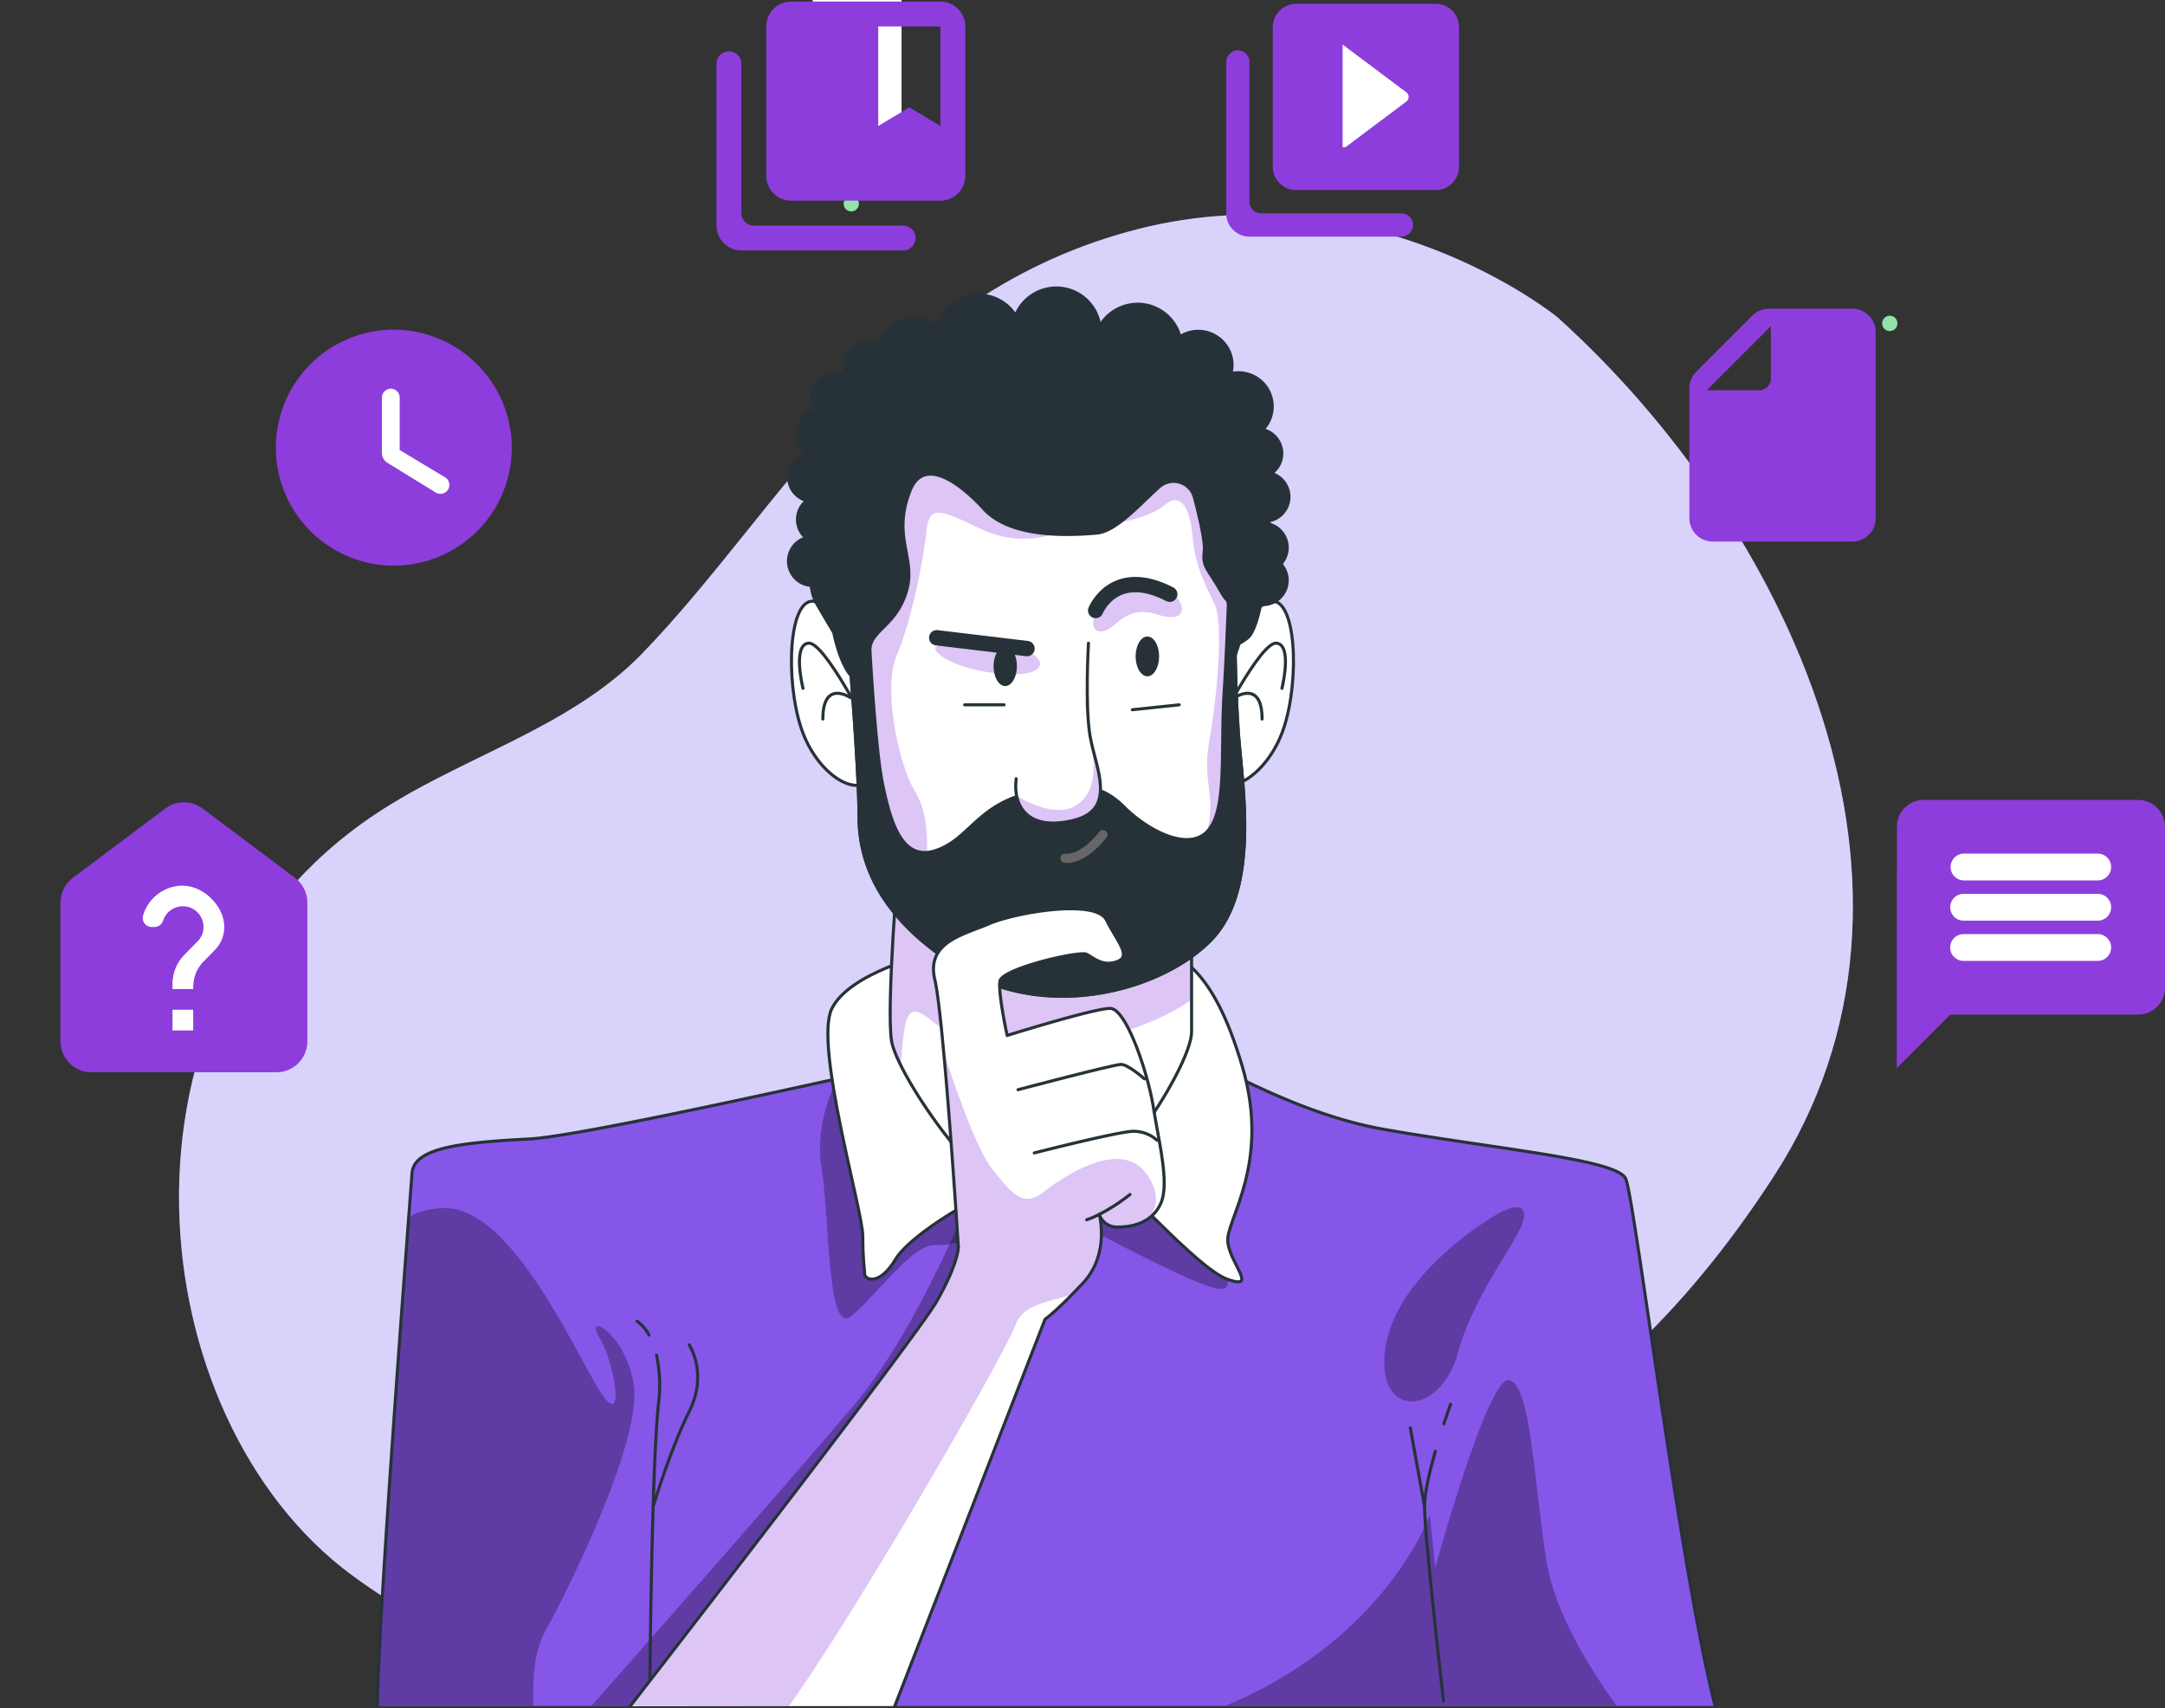 <svg xmlns="http://www.w3.org/2000/svg" xmlns:xlink="http://www.w3.org/1999/xlink" width="706" height="557.024" viewBox="0 0 706 557.024">
    <rect x="0" y="0" width="706" height="557.024" fill="#333333" stroke="none"/>
    <defs>
      <style>
        .cls-1, .cls-21 {
          fill: #92e3a9;
        }
  
        .cls-1, .cls-10, .cls-15, .cls-16, .cls-2, .cls-8 {
          stroke: #263238;
        }
  
        .cls-1, .cls-10, .cls-15, .cls-16, .cls-19, .cls-2, .cls-8 {
          stroke-linecap: round;
          stroke-linejoin: round;
        }
  
        .cls-2 {
          fill: #ccc;
        }
  
        .cls-3 {
          fill: #8167f2;
        }
  
        .cls-10, .cls-11, .cls-22, .cls-4 {
          fill: #fff;
        }
  
        .cls-4 {
          opacity: 0.7;
        }
  
        .cls-5 {
          fill: #8656e9;
        }
  
        .cls-6 {
          clip-path: url(#clip-path);
        }
  
        .cls-13, .cls-7, .cls-9 {
          opacity: 0.3;
        }
  
        .cls-16, .cls-19, .cls-24, .cls-8 {
          fill: none;
        }
  
        .cls-12 {
          clip-path: url(#clip-path-2);
        }
  
        .cls-13, .cls-23 {
          fill: #8d3ddc;
        }
  
        .cls-14 {
          clip-path: url(#clip-path-3);
        }
  
        .cls-15, .cls-18 {
          fill: #263238;
        }
  
        .cls-16 {
          stroke-width: 5px;
        }
  
        .cls-17 {
          clip-path: url(#clip-path-4);
        }
  
        .cls-19 {
          stroke: #666;
          stroke-width: 3px;
        }
  
        .cls-20 {
          clip-path: url(#clip-path-5);
        }
  
        .cls-22 {
          stroke: #707070;
        }
  
        .cls-25 {
          stroke: none;
        }
      </style>
      <clipPath id="clip-path">
        <path id="Path_3167" data-name="Path 3167" class="cls-1" d="M514.312,486.781c-11.514-44.776-26.281-165.6-29.144-171.9s-41.425-9.576-78.586-16.058-69.521-31.227-83.069-32.409a169.432,169.432,0,0,0-22.979-.585S150.673,300.734,127.67,301.916s-37.7,2.949-38.294,11.2c-.512,7.225-10.868,140.894-11.307,173.669" transform="translate(-78.07 -265.675)"/>
      </clipPath>
      <clipPath id="clip-path-2">
        <path id="Path_3173" data-name="Path 3173" class="cls-2" d="M218.12,219.86s-4.118,48.906-2.351,60.091S247,334.778,264.663,335.923s48.955-47.127,48.955-58.909V226.927s-27.109,14.73-54.827,7.664S220.5,221.042,220.5,221.042Z" transform="translate(-215.328 -219.86)"/>
      </clipPath>
      <clipPath id="clip-path-3">
        <path id="Path_3186" data-name="Path 3186" class="cls-2" d="M205.678,183.239s2.961,35.93,2.961,50.66,6.482,33.591,34.176,50.076,64.806,6.482,80.718-10.015,10.015-50.66,8.833-67.157-1.218-34.761-1.218-43.594S332.366,124.318,322.9,109s-68.924-17.679-93.669-4.715S198,140.839,199.769,147.882,205.678,183.239,205.678,183.239Z" transform="translate(-199.496 -95.875)"/>
      </clipPath>
      <clipPath id="clip-path-4">
        <path id="Path_3192" data-name="Path 3192" class="cls-2" d="M272.652,162.74s-1.218,20.627.585,30.642,8.833,23.564-5.3,27.1-20.03-3.533-18.861-13.548" transform="translate(-248.931 -162.74)"/>
      </clipPath>
      <clipPath id="clip-path-5">
        <path id="Path_3199" data-name="Path 3199" class="cls-2" d="M232.04,493.74l49-126.1s3.533-2.351,12.367-11.782,5.312-22.394,5.312-22.394a6.019,6.019,0,0,0,5.885,4.13c4.715,0,11.2-1.218,14.145-7.664s-.6-20.03-2.364-31.227-8.833-32.4-14.133-32.4-33.579,8.833-33.579,8.833-2.949-13.548-2.364-17.667,25.952-10.027,28.279-8.809,5.3,4.13,10.015,2.364,0-6.482-3.533-13.548-30.045-2.364-38.294,1.218-20.615,5.9-17.679,18.276,7.664,87.2,7.664,87.2,0,5.3-7.067,17.667c-5.982,10.466-77.9,103.563-99.968,132" transform="translate(-145.73 -233.812)"/>
      </clipPath>
    </defs>
    <g id="Group_8315" data-name="Group 8315" transform="translate(-1104 -1370)">
      <g id="Moral-bro" transform="translate(1162.378 1440)">
        <g id="freepik--background-simple--inject-2" transform="translate(0 0)">
          <path id="Path_3155" data-name="Path 3155" class="cls-3" d="M474.4,81.44s-60.98-49.8-140.309-27.718-112.518,90.4-158.012,137.385c-23.832,24.6-59.006,33.664-87.309,52.6-90.489,60.542-77.1,196.66-7.31,248.014,60.407,44.447,135.886,49.1,234.112,16.314S484.1,455.545,545.02,361.644,549.516,149.036,474.4,81.44Z" transform="translate(-24.991 -48.076)"/>
          <path id="Path_3156" data-name="Path 3156" class="cls-4" d="M474.4,81.44s-60.98-49.8-140.309-27.718-112.518,90.4-158.012,137.385c-23.832,24.6-59.006,33.664-87.309,52.6-90.489,60.542-77.1,196.66-7.31,248.014,60.407,44.447,135.886,49.1,234.112,16.314S484.1,455.545,545.02,361.644,549.516,149.036,474.4,81.44Z" transform="translate(-24.991 -48.076)"/>
        </g>
        <g id="freepik--character-2--inject-2" transform="translate(64.671 23.903)">
          <path id="Path_3157" data-name="Path 3157" class="cls-5" d="M514.312,486.781c-11.514-44.776-26.281-165.6-29.144-171.9s-41.425-9.576-78.586-16.058-69.521-31.227-83.069-32.409a169.432,169.432,0,0,0-22.979-.585S150.673,300.734,127.67,301.916s-37.7,2.949-38.294,11.2c-.512,7.225-10.868,140.894-11.307,173.669" transform="translate(-78.07 -24.46)"/>
          <g id="Group_8238" data-name="Group 8238" class="cls-6" transform="translate(0 241.215)">
            <g id="Group_8237" data-name="Group 8237" class="cls-7" transform="translate(-3.448 37.272)">
              <path id="Path_3158" data-name="Path 3158" d="M75.24,476.254h54.328c0-7.31-.5-16.546,4.313-25.208,8.626-15.522,31.044-62.138,28.461-79.341s-16.387-24.136-11.209-15.522,8.626,31.057,0,17.252-29.326-61.224-51.745-59.506c-6.3.487-10.49,2.437-13.256,4.874C85.389,356.949,75.593,449.693,75.24,476.254Z" transform="translate(-75.24 -292.419)"/>
              <path id="Path_3159" data-name="Path 3159" d="M432.705,466.2c-9.028-12.428-20.469-30.91-23-47.627-4.313-28.461-5.178-56.923-12.074-58.641S373.48,421.16,373.48,421.16l-1.73-17.277s-12.927,37.075-60.359,59.506q-3.168,1.486-6.421,2.778Z" transform="translate(-25.071 -282.369)"/>
              <path id="Path_3160" data-name="Path 3160" d="M265.869,298.086s-19.787,54.827-44.13,83.7S132.7,483.768,132.7,483.768h43.374s68.485-101.211,89.039-136.983S279.54,289.7,265.869,298.086Z" transform="translate(-62.692 -296.266)"/>
              <path id="Path_3161" data-name="Path 3161" d="M380.505,318.409s-29.107,17.8-32.567,41.108,17.874,22.82,23.685,1.56,22.345-39.2,21.578-45.251S380.505,318.409,380.505,318.409Z" transform="translate(-15.77 -292.465)"/>
            </g>
            <path id="Path_3162" data-name="Path 3162" class="cls-8" d="M361.883,379c-1.864,6.47-3.533,13.512-3.533,17.971,0,10.052,6.189,63.429,6.189,63.429" transform="translate(-16.861 -240.926)"/>
            <path id="Path_3163" data-name="Path 3163" class="cls-8" d="M365.725,366.41s-.938,2.583-2.205,6.4" transform="translate(-15.732 -243.676)"/>
            <line id="Line_277" data-name="Line 277" class="cls-8" x1="4.642" y1="25.525" transform="translate(336.847 130.471)"/>
            <path id="Path_3164" data-name="Path 3164" class="cls-8" d="M153.185,353.26a47.517,47.517,0,0,1,.634,16.022c-2.327,21.663-2.839,96.46-2.839,96.46" transform="translate(-62.148 -246.547)"/>
            <path id="Path_3165" data-name="Path 3165" class="cls-8" d="M147.59,344.2a12.184,12.184,0,0,1,3.85,4.471" transform="translate(-62.888 -248.526)"/>
            <path id="Path_3166" data-name="Path 3166" class="cls-8" d="M163.632,350.54s6.189,9.284,0,21.663-11.562,30.35-11.562,30.35" transform="translate(-61.91 -247.142)"/>
          </g>
          <path id="Path_3168" data-name="Path 3168" class="cls-8" d="M514.312,486.781c-11.514-44.776-26.281-165.6-29.144-171.9s-41.425-9.576-78.586-16.058-69.521-31.227-83.069-32.409a169.432,169.432,0,0,0-22.979-.585S150.673,300.734,127.67,301.916s-37.7,2.949-38.294,11.2c-.512,7.225-10.868,140.894-11.307,173.669" transform="translate(-78.07 -24.46)"/>
          <path id="Path_3169" data-name="Path 3169" class="cls-9" d="M202.253,283.429s-7.761,13.792-5.178,29.314,1.73,54.34,9.491,48.3,20.091-23.868,27.6-23.283,42.254-9.54,42.254-9.54,30.192,16.387,43.118,21.565,11.221,1.73,6.908-12.939-2.6-25.866-1.73-50.88-66.877-28.9-83.654-24.148S199.67,280.834,202.253,283.429Z" transform="translate(-52.196 -25.686)"/>
          <path id="Path_3170" data-name="Path 3170" class="cls-10" d="M231.191,246.935s-25.33,5.9-31.227,17.679,10.076,65.951,10.076,74.2.6,10.6.6,12.367,4.7,4.13,10.015-4.715,29.448-22.382,38.294-25.33,23.564-6.482,29.448-3.533,30.642,31.812,40.657,35.333.585-5.3,0-12.367,14.133-25.342,4.715-57.155-20.688-38.915-37.222-41.23S231.191,246.935,231.191,246.935Z" transform="translate(-51.736 -29.692)"/>
          <path id="Path_3171" data-name="Path 3171" class="cls-11" d="M218.12,219.86s-4.118,48.906-2.351,60.091S247,334.778,264.663,335.923s48.955-47.127,48.955-58.909V226.927s-27.109,14.73-54.827,7.664S220.5,221.042,220.5,221.042Z" transform="translate(-48.095 -34.465)"/>
          <g id="Group_8239" data-name="Group 8239" class="cls-12" transform="translate(167.234 185.395)">
            <path id="Path_3172" data-name="Path 3172" class="cls-13" d="M287.428,277.837c12.854-3.655,21.029-7.932,26.159-11.636V226.617s-27.109,14.73-54.827,7.664c-22.942-5.86-34.115-11.307-37.319-13-1.218.487-2.437.987-3.655,1.486-.877,11.075-3.594,47.42-2.1,56.874a32.411,32.411,0,0,0,3.192,8.3A110.757,110.757,0,0,1,220.1,275.1c1.377-7.31,4.581-5.495,9.613-1.377S258.162,286.074,287.428,277.837Z" transform="translate(-215.346 -219.55)"/>
          </g>
          <path id="Path_3174" data-name="Path 3174" class="cls-8" d="M218.12,219.86s-4.118,48.906-2.351,60.091S247,334.778,264.663,335.923s48.955-47.127,48.955-58.909V226.927s-27.109,14.73-54.827,7.664S220.5,221.042,220.5,221.042Z" transform="translate(-48.095 -34.465)"/>
          <path id="Path_3175" data-name="Path 3175" class="cls-10" d="M210.343,178.742s-4.715-24.745-13.548-27.1-10.015,25.33-4.715,41.242,19.494,23.564,22.979,15.315S210.343,178.742,210.343,178.742Z" transform="translate(-53.866 -49.393)"/>
          <path id="Path_3176" data-name="Path 3176" class="cls-8" d="M214,191.617s-14.73-29.461-20.03-28.876-1.767,14.73-1.767,14.73" transform="translate(-53.396 -46.941)"/>
          <path id="Path_3177" data-name="Path 3177" class="cls-8" d="M206.155,177.49s-8.845-5.9-8.845,7.067" transform="translate(-52.03 -44.01)"/>
          <path id="Path_3178" data-name="Path 3178" class="cls-10" d="M306.68,178.742s4.715-24.745,13.548-27.1,10.015,25.33,4.715,41.242-19.494,23.564-22.979,15.315S306.68,178.742,306.68,178.742Z" transform="translate(-29.363 -49.393)"/>
          <path id="Path_3179" data-name="Path 3179" class="cls-8" d="M302.29,191.617s14.73-29.461,20.03-28.876,1.767,14.73,1.767,14.73" transform="translate(-29.104 -46.941)"/>
          <path id="Path_3180" data-name="Path 3180" class="cls-8" d="M307.61,177.49s8.845-5.9,8.845,7.067" transform="translate(-27.942 -44.01)"/>
          <path id="Path_3181" data-name="Path 3181" class="cls-11" d="M205.678,183.239s2.961,35.93,2.961,50.66,6.482,33.591,34.176,50.076,64.806,6.482,80.718-10.015,10.015-50.66,8.833-67.157-1.218-34.761-1.218-43.594S332.366,124.318,322.9,109s-68.924-17.679-93.669-4.715S198,140.839,199.769,147.882,205.678,183.239,205.678,183.239Z" transform="translate(-51.552 -61.541)"/>
          <g id="Group_8240" data-name="Group 8240" class="cls-14" transform="translate(147.944 34.334)">
            <path id="Path_3182" data-name="Path 3182" class="cls-13" d="M267.545,111.458c-3.655-.731-32.9-3.253-47.688-3.728-17.057,13.244-21.59,31.5-20.079,37.563,1.767,7.079,5.9,35.333,5.9,35.333s2.961,35.955,2.961,50.685c0,11.16,3.74,24.7,17.593,37.77a20.115,20.115,0,0,0,4.289-12.635c0-13.719,1.828-24.246-3.655-33.384s-10.515-33.847-5.946-44.374,8.687-30.642,9.6-39.792,3.655-8.224,17.837-1.365a32.567,32.567,0,0,0,26.987.451S272.114,112.372,267.545,111.458Z" transform="translate(-199.494 -93.287)"/>
            <path id="Path_3183" data-name="Path 3183" class="cls-13" d="M250.187,163.776s-27.158-3.485-22.126,2,23.783,8.687,30.642,6.409S259.045,164.068,250.187,163.776Z" transform="translate(-193.394 -81.285)"/>
            <path id="Path_3184" data-name="Path 3184" class="cls-13" d="M271.891,152.715s-5.032,9.15,0,9.6,7.31-9.15,18.751-5.483,9.15-5.946,1.828-8.7S275.546,148.6,271.891,152.715Z" transform="translate(-184.175 -84.687)"/>
            <path id="Path_3185" data-name="Path 3185" class="cls-13" d="M317.8,205.747c-1.218-16.5-1.218-34.761-1.218-43.594s1.218-38.891-8.248-54.206c-1.767-2.875-5.3-5.3-10.052-7.237-3.472.3-15.132,1.767-15.132,1.767l-5.483,34.761s11.428-1.828,16.01-5.946,8.224-.463,9.15,10.064,4.569,16.46,7.31,22.406.914,28.815-1.828,44.361,3.655,17.837-2.291,34.761-22.869,34.3-36.551,41.62c-4.874,2.607-4.069,4.813-.171,6.311,16.2-1.949,31.044-8.967,39.671-17.91C324.866,256.42,318.981,222.244,317.8,205.747Z" transform="translate(-184.954 -94.82)"/>
          </g>
          <path id="Path_3187" data-name="Path 3187" class="cls-8" d="M205.678,183.239s2.961,35.93,2.961,50.66,6.482,33.591,34.176,50.076,64.806,6.482,80.718-10.015,10.015-50.66,8.833-67.157-1.218-34.761-1.218-43.594S332.366,124.318,322.9,109s-68.924-17.679-93.669-4.715S198,140.839,199.769,147.882,205.678,183.239,205.678,183.239Z" transform="translate(-51.552 -61.541)"/>
          <line id="Line_278" data-name="Line 278" class="cls-8" x2="12.866" transform="translate(191.518 135.904)"/>
          <line id="Line_279" data-name="Line 279" class="cls-8" y1="1.608" x2="15.279" transform="translate(246.199 135.904)"/>
          <path id="Path_3188" data-name="Path 3188" class="cls-15" d="M344.829,144.618v-1.036a7.92,7.92,0,0,0,.707-15.413,7.932,7.932,0,0,0-2.754-14.267,10.965,10.965,0,0,0-10.417-18.276,10.888,10.888,0,0,0,.39-2.754,11.014,11.014,0,0,0-17-9.284,14.267,14.267,0,0,0-26.147-3.46,14.28,14.28,0,0,0-27.426-3.436,14.267,14.267,0,0,0-25.757,3.582,11.526,11.526,0,0,0-18.41,6.092,7.883,7.883,0,0,0-11.636,7.006,8.018,8.018,0,0,0,.5,2.717,7.944,7.944,0,0,0-11.112,7.31,7.834,7.834,0,0,0,1.218,4.13,7.907,7.907,0,0,0-2.644,14.048,7.932,7.932,0,0,0-.256,15.413,7.846,7.846,0,0,0-.268,12.184,7.907,7.907,0,0,0,1.706,15.486,16.485,16.485,0,0,0,1.45,5.361c4.118,7.067,5.9,10.015,5.9,10.015s1.889,9.893,5.665,14.085c.792,10.21,2.571,34.541,2.571,46.006,0,14.73,6.482,33.591,34.176,50.076s64.806,6.482,80.718-10.015,10.015-50.66,8.833-67.157c-.695-9.747-.975-20.1-1.1-28.778a19.118,19.118,0,0,0,4.045-2.437c1.669-1.218,3.156-5.434,4.313-10.965a6.721,6.721,0,0,0,.695.073,7.92,7.92,0,0,0,5.885-13.256,7.883,7.883,0,0,0-3.838-12.964ZM324.811,244.732c-6.482,7.067-20.03-.585-27.1-7.651s-14.146-8.845-31.227-4.715-19.494,15.315-30.642,18.848-14.718-10.6-17.057-21.8-4.118-43.594-4.118-43.594c0-6.482,8.248-7.664,11.782-18.861s-4.715-17.667,1.218-32.994,24.124,5.714,24.477,6.092c8.395,8.687,25.294,8.529,36.551,7.542,6.384-.585,14.3-9.747,20.444-15.193a7.03,7.03,0,0,1,11.367,3.655c1.681,6.409,3.533,14.4,3.2,17.4-.585,5.3.8,5.081,5.519,13.329,2.327,4.069,1.962,1.5,2.339,4.337-.28,5.081-.524,14.206-1.377,28.315C328.929,218.854,331.293,237.7,324.811,244.732Z" transform="translate(-54.037 -67.695)"/>
          <line id="Line_280" data-name="Line 280" class="cls-16" x2="29.448" y2="3.533" transform="translate(182.404 114.034)"/>
          <path id="Path_3189" data-name="Path 3189" class="cls-16" d="M270.33,155.515s5.9-14.73,24.161-5.3" transform="translate(-36.084 -50.363)"/>
          <path id="Path_3190" data-name="Path 3190" class="cls-11" d="M272.652,162.74s-1.218,20.627.585,30.642,8.833,23.564-5.3,27.1-20.03-3.533-18.861-13.548" transform="translate(-40.757 -46.939)"/>
          <g id="Group_8241" data-name="Group 8241" class="cls-17" transform="translate(208.175 115.801)">
            <path id="Path_3191" data-name="Path 3191" class="cls-13" d="M250.069,209.629s11.428,7.31,18.751,2.741,5.982-15.205,4.593-22.236-1.852-12.525-1.852-12.525,8.236,24.7,5.495,32.47-15.559,12.354-24.209,9.15S250.069,209.629,250.069,209.629Z" transform="translate(-249.108 -159.493)"/>
          </g>
          <path id="Path_3193" data-name="Path 3193" class="cls-8" d="M272.652,162.74s-1.218,20.627.585,30.642,8.833,23.564-5.3,27.1-20.03-3.533-18.861-13.548" transform="translate(-40.757 -46.939)"/>
          <path id="Path_3194" data-name="Path 3194" class="cls-18" d="M250.615,170.062c0,3.582-1.718,6.482-3.826,6.482s-3.789-2.9-3.789-6.482,1.718-6.482,3.838-6.482S250.615,166.529,250.615,170.062Z" transform="translate(-42.052 -46.756)"/>
          <path id="Path_3195" data-name="Path 3195" class="cls-18" d="M288.684,167.442c0,3.57-1.718,6.482-3.826,6.482s-3.838-2.912-3.838-6.482,1.718-6.482,3.838-6.482S288.684,163.86,288.684,167.442Z" transform="translate(-33.749 -47.328)"/>
          <path id="Path_3196" data-name="Path 3196" class="cls-19" d="M262.11,221.651s5.3,1.218,12.367-7.651" transform="translate(-37.879 -35.745)"/>
          <path id="Path_3197" data-name="Path 3197" class="cls-11" d="M232.04,493.74l49-126.1s3.533-2.351,12.367-11.782,5.312-22.394,5.312-22.394a6.019,6.019,0,0,0,5.885,4.13c4.715,0,11.2-1.218,14.145-7.664s-.6-20.03-2.364-31.227-8.833-32.4-14.133-32.4-33.579,8.833-33.579,8.833-2.949-13.548-2.364-17.667,25.952-10.027,28.279-8.809,5.3,4.13,10.015,2.364,0-6.482-3.533-13.548-30.045-2.364-38.294,1.218-20.615,5.9-17.679,18.276,7.664,87.2,7.664,87.2,0,5.3-7.067,17.667c-5.982,10.466-77.9,103.563-99.968,132" transform="translate(-63.294 -31.418)"/>
          <g id="Group_8242" data-name="Group 8242" class="cls-20" transform="translate(82.436 202.394)">
            <path id="Path_3198" data-name="Path 3198" class="cls-13" d="M304.607,329.205a17.41,17.41,0,0,0,10.3-2.863c2.266-2.851,4.106-7.785-.926-14.621-8.37-11.416-26.634.755-33.481,6.092s-10.649,0-16.741-7.6c-4.727-5.909-11.428-24.684-15.741-37.94,2.437,26.281,4.752,63.441,4.752,63.441s0,5.3-7.067,17.667c-5.982,10.466-77.9,103.563-99.968,132h51.793C221.245,452.006,268.19,369.972,271.37,361.2c2.437-6.945,10.77-7.432,18.568-10.076,1.06-1.084,2.205-2.278,3.472-3.655,8.845-9.43,5.312-22.394,5.312-22.394A6.019,6.019,0,0,0,304.607,329.205Z" transform="translate(-145.73 -225.414)"/>
          </g>
          <path id="Path_3200" data-name="Path 3200" class="cls-8" d="M232.04,493.74l49-126.1s3.533-2.351,12.367-11.782,5.312-22.394,5.312-22.394a6.019,6.019,0,0,0,5.885,4.13c4.715,0,11.2-1.218,14.145-7.664s-.6-20.03-2.364-31.227-8.833-32.4-14.133-32.4-33.579,8.833-33.579,8.833-2.949-13.548-2.364-17.667,25.952-10.027,28.279-8.809,5.3,4.13,10.015,2.364,0-6.482-3.533-13.548-30.045-2.364-38.294,1.218-20.615,5.9-17.679,18.276,7.664,87.2,7.664,87.2,0,5.3-7.067,17.667c-5.982,10.466-77.9,103.563-99.968,132" transform="translate(-63.294 -31.418)"/>
          <path id="Path_3201" data-name="Path 3201" class="cls-8" d="M249.54,283.719s31.227-8.248,33.579-8.248,7.664,4.715,7.664,4.715" transform="translate(-40.624 -22.321)"/>
          <path id="Path_3202" data-name="Path 3202" class="cls-8" d="M253.89,300.427s27.694-7.067,32.4-7.067a11.562,11.562,0,0,1,7.664,2.948" transform="translate(-39.674 -18.414)"/>
          <path id="Path_3203" data-name="Path 3203" class="cls-8" d="M267.91,318.529s5.9-1.767,14.145-8.248" transform="translate(-36.612 -14.719)"/>
        </g>
      </g>
      <g id="Group_8245" data-name="Group 8245" transform="translate(1103.863 1370.302)">
        <path id="Path_2942" data-name="Path 2942" class="cls-21" d="M128.743,135.8a2.478,2.478,0,1,0-.726,1.766,2.491,2.491,0,0,0,.726-1.766Z" transform="translate(151.473 -69.663)"/>
        <path id="Path_2946" data-name="Path 2946" class="cls-21" d="M117.293,327.492a2.492,2.492,0,1,0-2.492,2.491A2.492,2.492,0,0,0,117.293,327.492Z" transform="translate(501.586 -222.349)"/>
        <g id="Rectangle_912" data-name="Rectangle 912" class="cls-22" transform="translate(430.136 9.698)">
          <rect class="cls-25" width="35" height="39"/>
          <rect class="cls-24" x="0.5" y="0.5" width="34" height="38"/>
        </g>
        <g id="Group_8205" data-name="Group 8205" transform="translate(90.087 107.185)">
          <circle id="Ellipse_219" data-name="Ellipse 219" class="cls-11" cx="29.5" cy="29.5" r="29.5" transform="translate(9.049 4.513)"/>
          <path id="Path_3145" data-name="Path 3145" class="cls-23" d="M40.471,2A38.471,38.471,0,1,0,78.943,40.471,38.585,38.585,0,0,0,40.471,2ZM54.129,55.091l-15.7-9.656a3.793,3.793,0,0,1-1.847-3.27V24.121a2.966,2.966,0,0,1,2.924-2.885,2.906,2.906,0,0,1,2.885,2.885v17.12l14.773,8.887a2.91,2.91,0,1,1-3.039,4.963Z" transform="translate(-2 -2)"/>
        </g>
        <path id="note-24px" class="cls-23" d="M73.687,20.538,55.35,2.2A7.585,7.585,0,0,0,50,0H7.593A7.615,7.615,0,0,0,0,7.593V53.186a7.55,7.55,0,0,0,7.555,7.555H68.334a7.615,7.615,0,0,0,7.593-7.593V25.929A7.616,7.616,0,0,0,73.687,20.538ZM49.352,5.694l20.88,20.88H53.148a3.807,3.807,0,0,1-3.8-3.8Z" transform="translate(551.044 176.272) rotate(-90)"/>
        <path id="video_library-24px" class="cls-23" d="M5.8,17.183a3.807,3.807,0,0,0-3.8,3.8V70.324a7.614,7.614,0,0,0,7.592,7.592H58.936a3.8,3.8,0,1,0,0-7.592H13.387a3.807,3.807,0,0,1-3.8-3.8V20.979A3.807,3.807,0,0,0,5.8,17.183ZM70.324,2H24.775a7.614,7.614,0,0,0-7.592,7.592V55.141a7.614,7.614,0,0,0,7.592,7.592H70.324a7.614,7.614,0,0,0,7.592-7.592V9.592A7.614,7.614,0,0,0,70.324,2ZM39.958,49.447V15.285L60.72,30.848a1.884,1.884,0,0,1,0,3.037Z" transform="translate(398.003 -1.065)"/>
        <rect id="Rectangle_911" data-name="Rectangle 911" class="cls-11" width="29" height="49" transform="translate(265.136 -0.302)"/>
        <path id="Path_3147" data-name="Path 3147" class="cls-23" d="M62.861,75.033H14.172a4.069,4.069,0,0,1-4.057-4.057V22.287a4.057,4.057,0,1,0-8.115,0V75.033a8.139,8.139,0,0,0,8.115,8.115H62.861a4.057,4.057,0,0,0,0-8.115ZM75.033,2H26.344a8.139,8.139,0,0,0-8.115,8.115V58.8a8.139,8.139,0,0,0,8.115,8.115H75.033A8.139,8.139,0,0,0,83.148,58.8V10.115A8.139,8.139,0,0,0,75.033,2Zm0,40.574L64.89,36.488,54.746,42.574V10.115H75.033Z" transform="translate(231.776 -1.79)"/>
        <g id="Group_8244" data-name="Group 8244" transform="translate(618.666 260.518)">
          <rect id="Rectangle_913" data-name="Rectangle 913" class="cls-11" width="62" height="46" transform="translate(13.47 9.18)"/>
          <path id="Path_3154" data-name="Path 3154" class="cls-23" d="M80.723,2H10.747a8.735,8.735,0,0,0-8.7,8.747L2,89.47,19.494,71.976H80.723a8.773,8.773,0,0,0,8.747-8.747V10.747A8.773,8.773,0,0,0,80.723,2ZM67.6,54.482H23.868a4.374,4.374,0,1,1,0-8.747H67.6a4.374,4.374,0,0,1,0,8.747Zm0-13.121H23.868a4.374,4.374,0,1,1,0-8.747H67.6a4.374,4.374,0,0,1,0,8.747Zm0-13.121H23.868a4.374,4.374,0,0,1,0-8.747H67.6a4.374,4.374,0,0,1,0,8.747Z" transform="translate(-2 -2)"/>
        </g>
        <g id="Group_8209" data-name="Group 8209" transform="translate(-0.001 243.621)">
          <g id="food_bank-24px" transform="translate(0 0)">
            <rect id="Rectangle_910" data-name="Rectangle 910" class="cls-24" width="121" height="121" transform="translate(0.137 0.078)"/>
            <path id="Path_3150" data-name="Path 3150" class="cls-23" d="M38.213,5.5,8.025,28.143A10.128,10.128,0,0,0,4,36.193V81.475A10.092,10.092,0,0,0,14.063,91.538H74.438A10.092,10.092,0,0,0,84.5,81.475V36.193a10.128,10.128,0,0,0-4.025-8.05L50.288,5.5A10.113,10.113,0,0,0,38.213,5.5Zm8.553,43.269a7.537,7.537,0,0,1-7.547,7.547v17.61A2.491,2.491,0,0,1,36.7,76.444h0a2.491,2.491,0,0,1-2.516-2.516V56.319a7.537,7.537,0,0,1-7.547-7.547V36.193a2.491,2.491,0,0,1,2.516-2.516h0a2.491,2.491,0,0,1,2.516,2.516V48.772h2.516V36.193A2.491,2.491,0,0,1,36.7,33.678h0a2.491,2.491,0,0,1,2.516,2.516V48.772h2.516V36.193a2.491,2.491,0,0,1,2.516-2.516h0a2.491,2.491,0,0,1,2.516,2.516ZM56.829,76.444h0a2.491,2.491,0,0,1-2.516-2.516V58.834H51.8a2.491,2.491,0,0,1-2.516-2.516V43.74a10.007,10.007,0,0,1,6.843-9.509,2.48,2.48,0,0,1,3.22,2.415V73.928A2.491,2.491,0,0,1,56.829,76.444Z" transform="translate(15.862 14.159)"/>
          </g>
          <ellipse id="Ellipse_218" data-name="Ellipse 218" class="cls-11" cx="30" cy="29.5" rx="30" ry="29.5" transform="translate(30.137 38.078)"/>
          <g id="help-24px" transform="translate(19.28 27.959)">
            <path id="Path_3151" data-name="Path 3151" class="cls-24" d="M0,0H80.966V80.966H0Z"/>
            <path id="Path_3152" data-name="Path 3152" class="cls-23" d="M35.736,2A33.736,33.736,0,1,0,69.472,35.736,33.748,33.748,0,0,0,35.736,2Zm3.374,57.351H32.362V52.6h6.747Zm6.983-26.145-3.036,3.1a11.816,11.816,0,0,0-3.509,5.7,15.476,15.476,0,0,0-.439,3.846H32.362V44.17A13.648,13.648,0,0,1,33.1,39.75a13.485,13.485,0,0,1,3.2-5.128l4.183-4.251A6.622,6.622,0,0,0,42.348,24.3a6.716,6.716,0,0,0-4.689-5.162,6.8,6.8,0,0,0-8.333,4.284,2.979,2.979,0,0,1-2.766,2.193H25.548a2.922,2.922,0,0,1-2.766-3.778,13.521,13.521,0,0,1,10.9-9.547c5.128-.81,10.02,1.855,13.056,6.072C50.715,23.861,49.534,29.765,46.093,33.206Z" transform="translate(4.747 4.747)"/>
          </g>
        </g>
      </g>
    </g>
  </svg>
